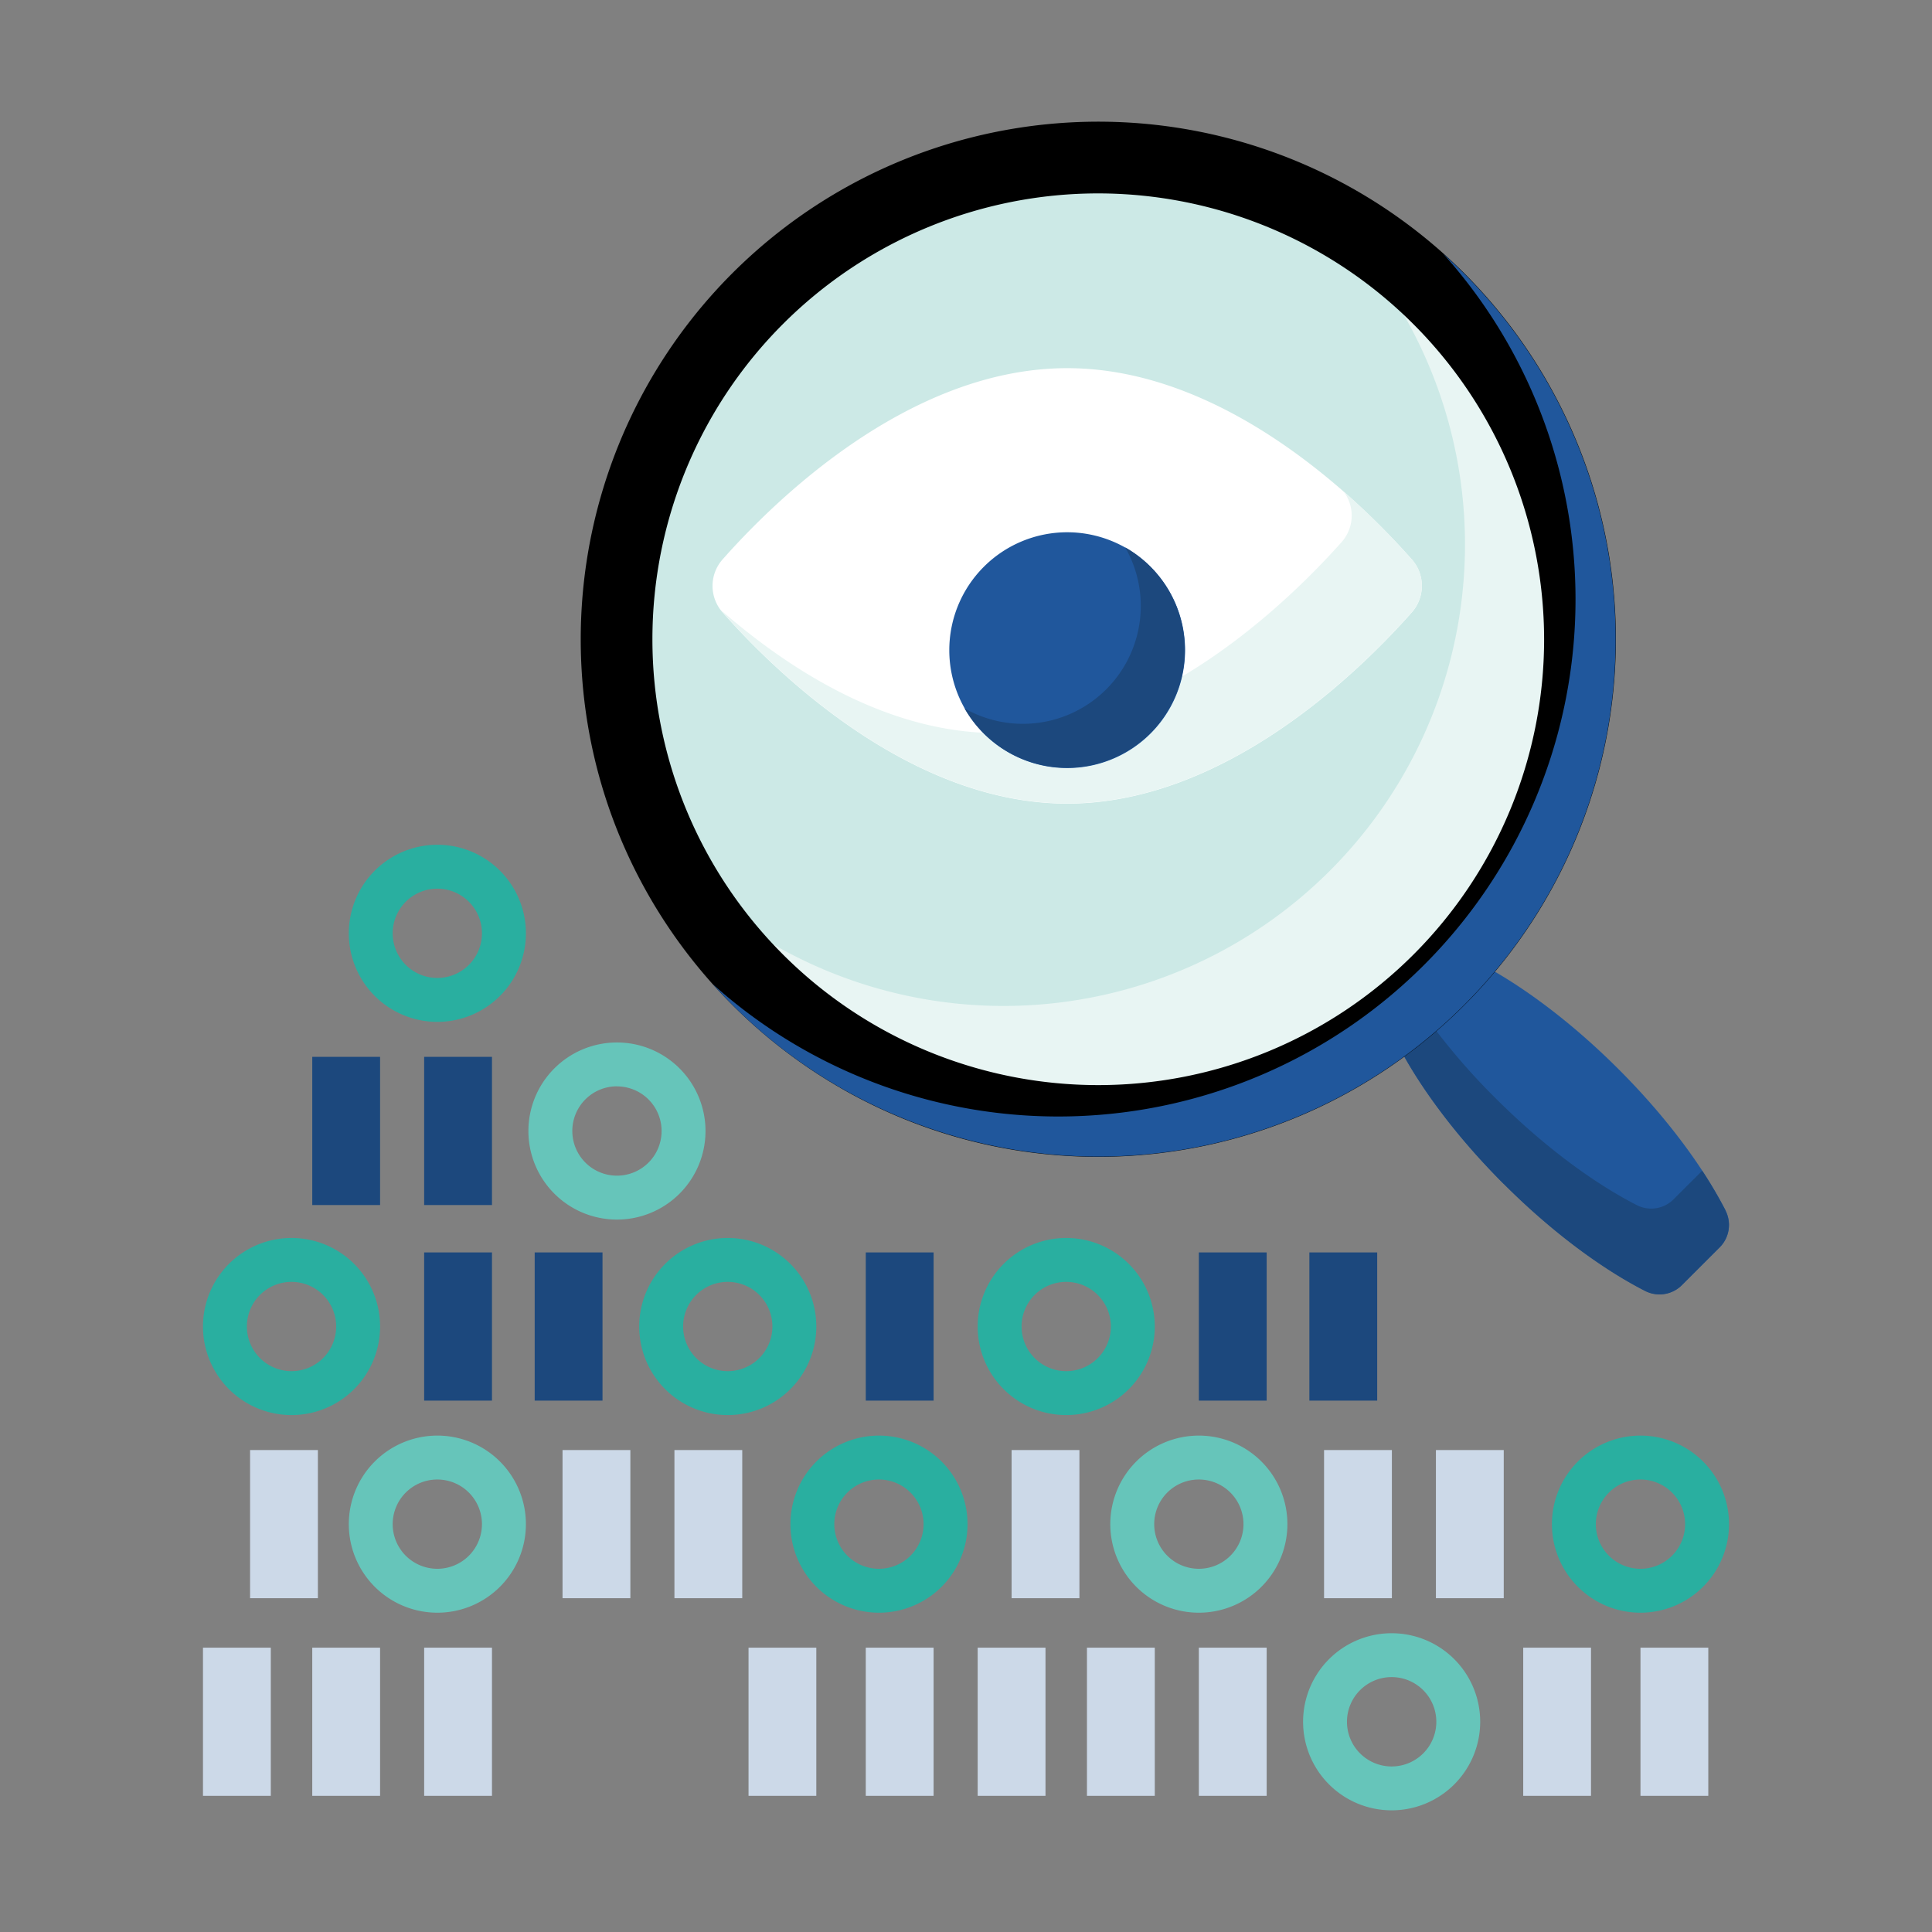 <svg xmlns="http://www.w3.org/2000/svg" viewBox="0 0 480 480"><rect x="0" y="0" width="480" height="480" fill="#808080" stroke="none"/><defs><style>.a{fill:#20579c;}.b{fill:#1c487d;}.c{fill:#cce9e6;}.d{fill:#e8f5f3;}.e{fill:#fff;}.f{fill:#66c5ba;}.g{fill:#29afa0;}.h{fill:#ccd9e8;}</style></defs><path class="a" d="M373.63,294.11c11.85,11.85,24.28,21.05,35.15,26.61a7.86,7.86,0,0,0,9.12-1.48l9.35-9.34a7.88,7.88,0,0,0,1.48-9.12c-5.56-10.88-14.76-23.31-26.61-35.15S377.84,244.58,367,239a7.85,7.85,0,0,0-9.12,1.48l-9.34,9.34A7.85,7.85,0,0,0,347,259c5.55,10.88,14.75,23.3,26.6,35.15Zm0,0"/><path class="b" d="M428.73,300.78a109.48,109.48,0,0,0-5.82-9.92l-7.1,7.09a7.85,7.85,0,0,1-9.11,1.48c-10.88-5.56-23.3-14.76-35.16-26.61a162,162,0,0,1-20.79-25.23l-2.24,2.25A7.85,7.85,0,0,0,347,259c5.55,10.88,14.75,23.3,26.6,35.15s24.28,21.05,35.15,26.61a7.86,7.86,0,0,0,9.12-1.48l9.35-9.35a7.86,7.86,0,0,0,1.48-9.11Zm0,0"/><path class="c" d="M387.5,158.82A114.64,114.64,0,1,1,272.86,44.18,114.64,114.64,0,0,1,387.5,158.82Zm0,0"/><path class="d" d="M341.31,66.84A114.65,114.65,0,0,1,180.89,227.26,114.65,114.65,0,1,0,341.31,66.84Zm0,0"/><path d="M272.86,287.41c-70.9,0-128.58-57.69-128.58-128.59A128.59,128.59,0,1,1,272.86,287.41Zm0-239.36A110.77,110.77,0,1,0,383.63,158.82,110.89,110.89,0,0,0,272.86,48.05Zm0,0"/><path class="a" d="M358.57,63.05A128.51,128.51,0,0,1,177.1,244.53,128.52,128.52,0,1,0,358.57,63.05Zm0,0"/><path class="e" d="M350.77,139a9.92,9.92,0,0,1,0,13.13c-12.73,14.41-46.26,47.53-85.63,47.53s-72.9-33.12-85.63-47.53a9.92,9.92,0,0,1,0-13.13c12.73-14.41,46.26-47.53,85.63-47.53S338,124.54,350.77,139Zm0,0"/><path class="d" d="M350.77,139a190.11,190.11,0,0,0-17-16.95,9.92,9.92,0,0,1-.43,12.61C320.56,149,287,182.13,247.67,182.13c-27.36,0-51.88-16-68.58-30.57a5.3,5.3,0,0,0,.42.52c12.73,14.41,46.26,47.53,85.63,47.53s72.9-33.12,85.63-47.53a9.92,9.92,0,0,0,0-13.13Zm0,0"/><path class="a" d="M294.43,161.54a29.29,29.29,0,1,1-29.29-29.3,29.29,29.29,0,0,1,29.29,29.3Zm0,0"/><path class="b" d="M279.56,136A29.29,29.29,0,0,1,239.65,176,29.29,29.29,0,1,0,279.56,136Zm0,0"/><path class="f" d="M345.75,449.77a22,22,0,1,0-22-22A22,22,0,0,0,345.75,449.77Zm0-33.1a11.1,11.1,0,1,1-11.1,11.1A11.1,11.1,0,0,1,345.75,416.67Z"/><path class="g" d="M407.57,400.67a22,22,0,1,0-22-22A22,22,0,0,0,407.57,400.67Zm0-33.09a11.09,11.09,0,1,1-11.09,11.08A11.09,11.09,0,0,1,407.57,367.58Z"/><path class="f" d="M297.85,400.67a22,22,0,1,0-22-22A22,22,0,0,0,297.85,400.67Zm0-33.09a11.09,11.09,0,1,1-11.09,11.08A11.08,11.08,0,0,1,297.85,367.58Z"/><rect class="h" x="407.57" y="409.36" width="16.85" height="36.81"/><rect class="h" x="378.44" y="409.36" width="16.84" height="36.81"/><rect class="h" x="297.85" y="409.36" width="16.85" height="36.81"/><rect class="h" x="270.05" y="409.36" width="16.85" height="36.81"/><rect class="h" x="356.75" y="360.26" width="16.85" height="36.81"/><rect class="h" x="251.33" y="360.26" width="16.85" height="36.81"/><rect class="h" x="328.96" y="360.26" width="16.85" height="36.81"/><rect class="h" x="242.9" y="409.36" width="16.85" height="36.81"/><path class="g" d="M218.38,400.67a22,22,0,1,0-22-22A22,22,0,0,0,218.38,400.67Zm0-33.09a11.09,11.09,0,1,1-11.1,11.08A11.08,11.08,0,0,1,218.38,367.58Z"/><path class="f" d="M108.66,400.67a22,22,0,1,0-22-22A22,22,0,0,0,108.66,400.67Zm0-33.09a11.09,11.09,0,1,1-11.1,11.08A11.09,11.09,0,0,1,108.66,367.58Z"/><rect class="h" x="215.1" y="409.36" width="16.85" height="36.81"/><rect class="h" x="185.97" y="409.36" width="16.84" height="36.81"/><rect class="h" x="105.38" y="409.36" width="16.85" height="36.81"/><rect class="h" x="77.58" y="409.36" width="16.85" height="36.81"/><rect class="h" x="167.56" y="360.26" width="16.85" height="36.81"/><rect class="h" x="62.13" y="360.26" width="16.85" height="36.81"/><rect class="h" x="139.76" y="360.26" width="16.85" height="36.81"/><rect class="h" x="50.43" y="409.36" width="16.85" height="36.81"/><path class="g" d="M264.9,351.57a22,22,0,1,0-22-22A22,22,0,0,0,264.9,351.57Zm0-33.09a11.09,11.09,0,1,1-11.09,11.08A11.07,11.07,0,0,1,264.9,318.48Z"/><rect class="b" x="325.31" y="311.16" width="16.85" height="36.82"/><rect class="b" x="297.85" y="311.16" width="16.85" height="36.82"/><path class="g" d="M180.81,351.57a22,22,0,1,0-22-22A22,22,0,0,0,180.81,351.57Zm0-33.09a11.09,11.09,0,1,1-11.09,11.08A11.07,11.07,0,0,1,180.81,318.48Z"/><path class="f" d="M153.28,303a22,22,0,1,0-22-22A22,22,0,0,0,153.28,303Zm0-33.09A11.09,11.09,0,1,1,142.19,281,11.09,11.09,0,0,1,153.28,269.89Z"/><path class="g" d="M108.66,253.88a22,22,0,1,0-22-22A22,22,0,0,0,108.66,253.88Zm0-33.09a11.09,11.09,0,1,1-11.1,11.08A11.09,11.09,0,0,1,108.66,220.79Z"/><path class="g" d="M72.43,351.57a22,22,0,1,0-22-22A22,22,0,0,0,72.43,351.57Zm0-33.09a11.09,11.09,0,1,1-11.09,11.08A11.07,11.07,0,0,1,72.43,318.48Z"/><rect class="b" x="215.1" y="311.16" width="16.85" height="36.82"/><rect class="b" x="132.84" y="311.16" width="16.85" height="36.82"/><rect class="b" x="105.38" y="262.57" width="16.85" height="36.82"/><rect class="b" x="77.58" y="262.57" width="16.85" height="36.82"/><rect class="b" x="105.38" y="311.16" width="16.85" height="36.82"/></svg>